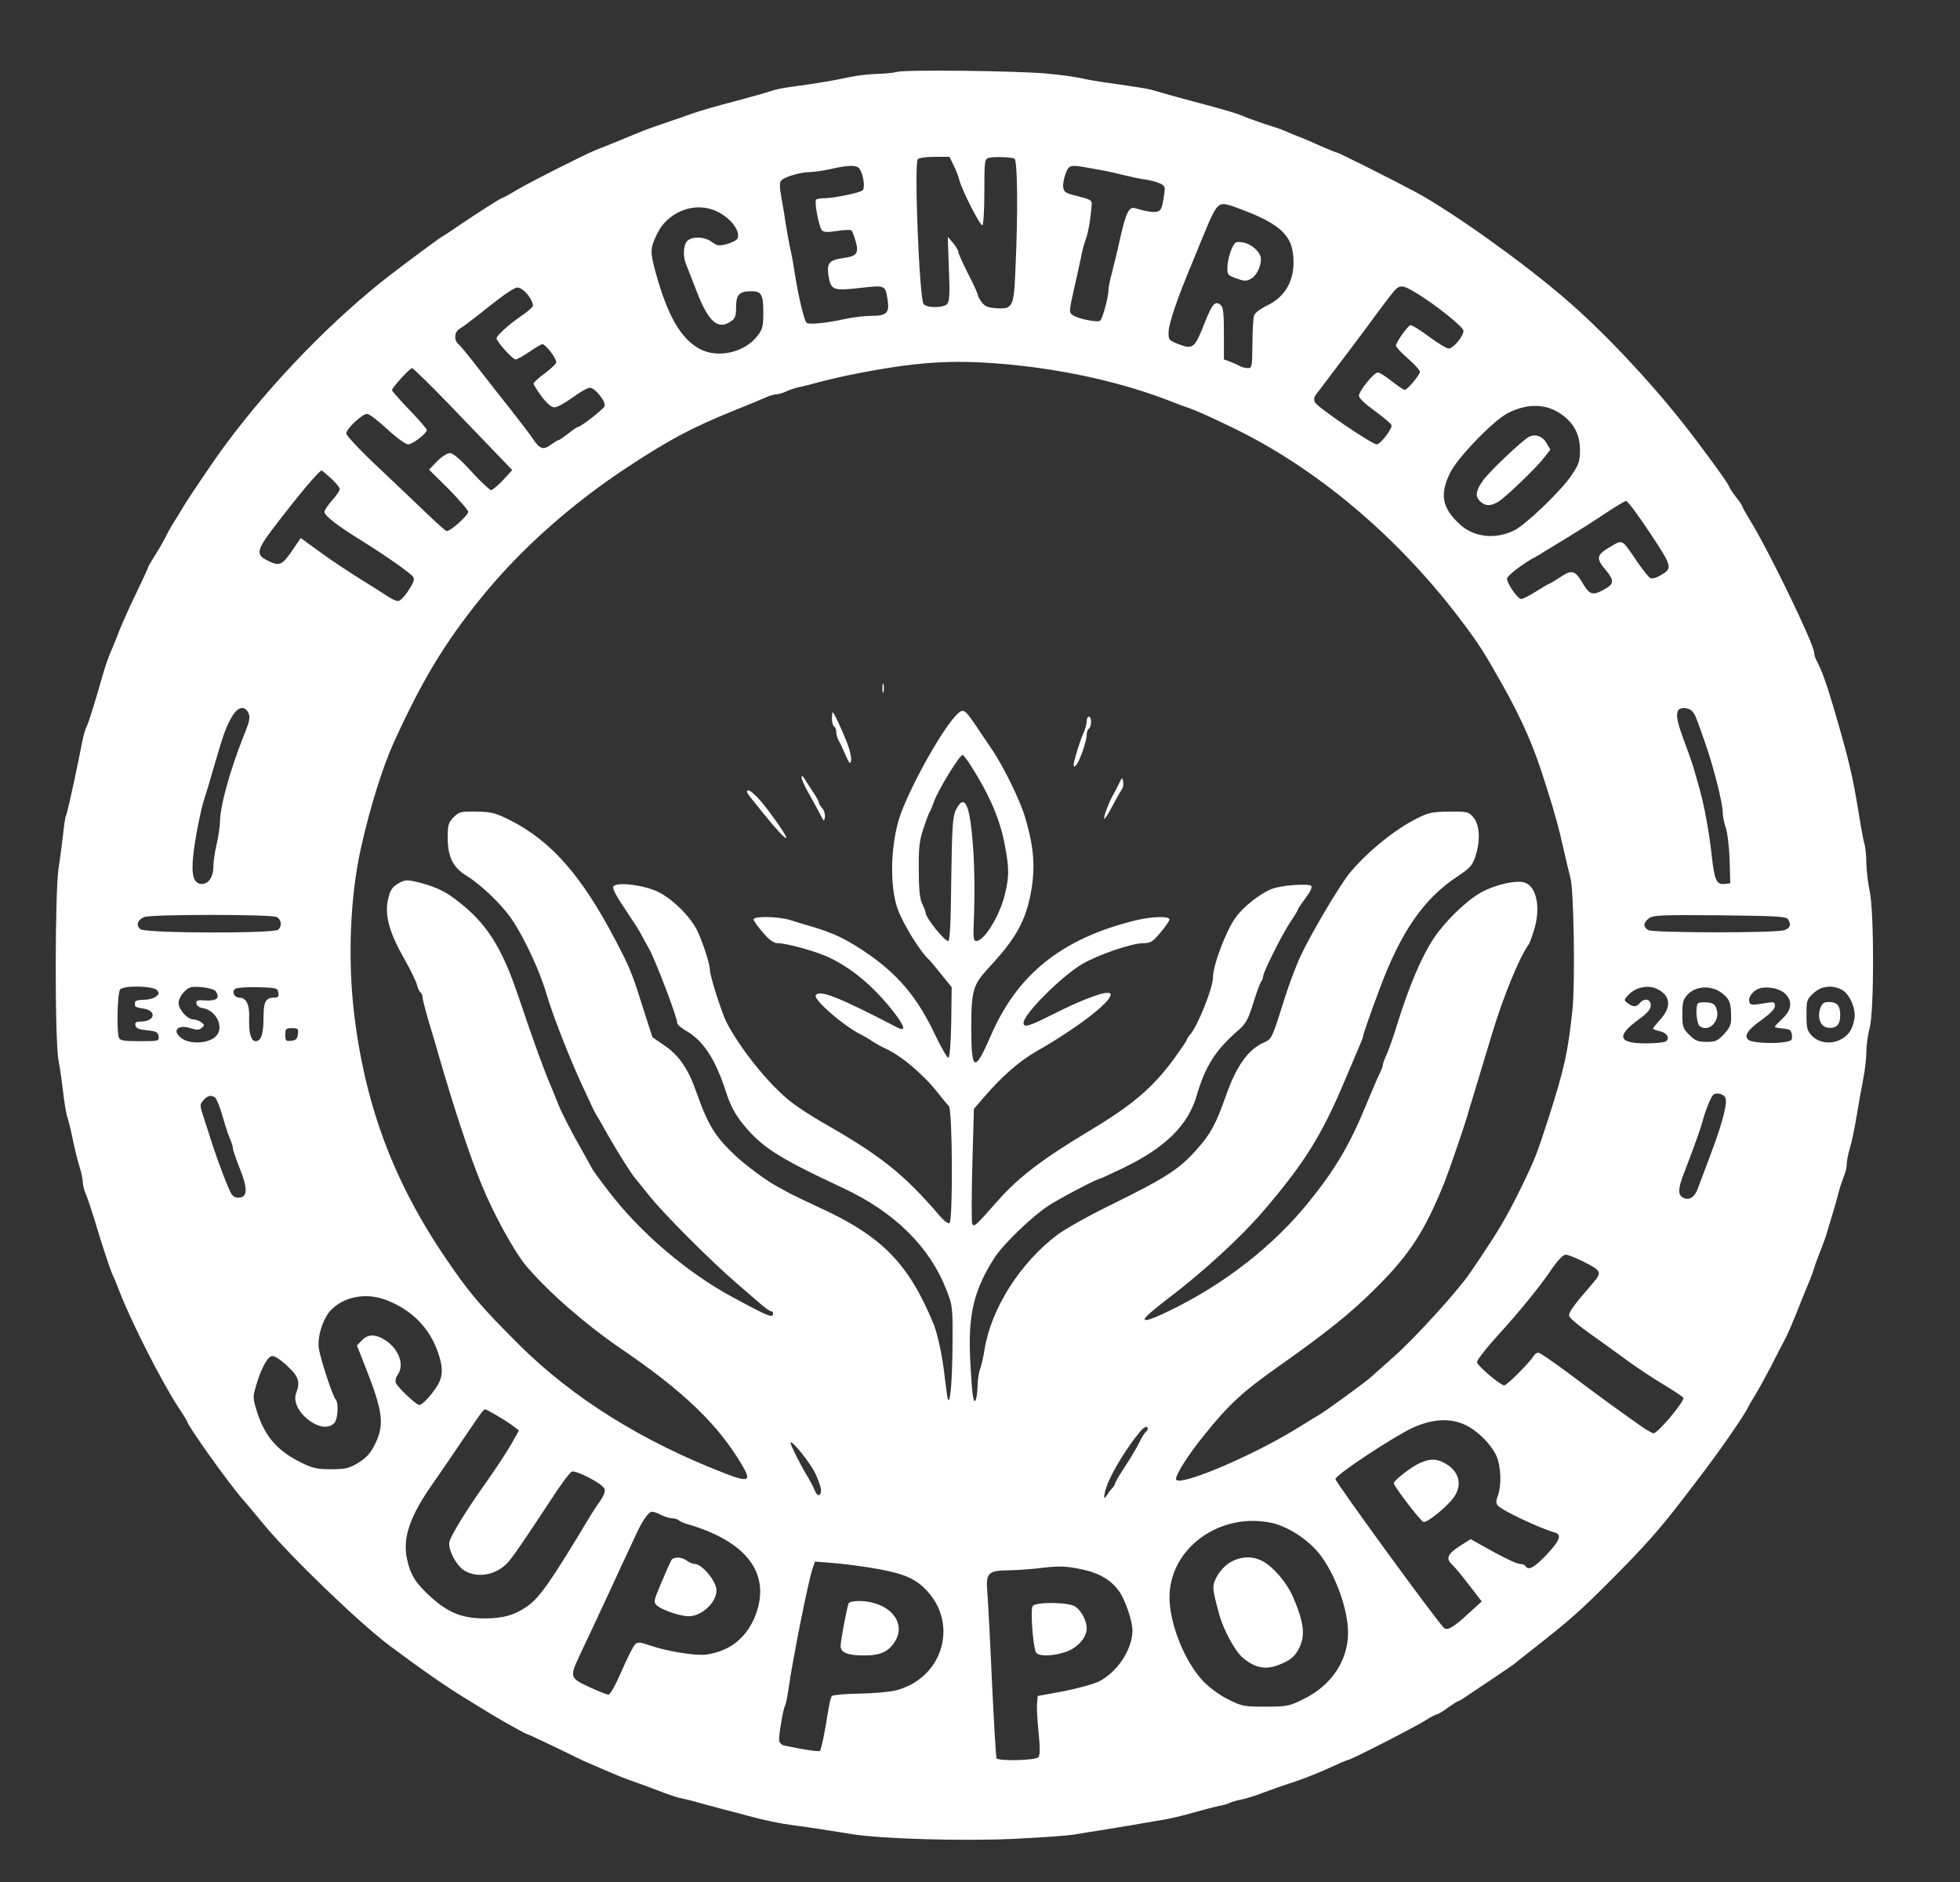 <?xml version="1.0" standalone="no"?>
<!DOCTYPE svg PUBLIC "-//W3C//DTD SVG 20010904//EN"
 "http://www.w3.org/TR/2001/REC-SVG-20010904/DTD/svg10.dtd">
<svg version="1.0" xmlns="http://www.w3.org/2000/svg"
 width="900pt" height="864pt" viewBox="0 0 900 864"
 preserveAspectRatio="xMidYMid meet">
<rect x="0" y="0" width="900" height="864" fill="#333333" stroke="none"/>
<g transform="translate(0,864) scale(0.1,-0.1)"
fill="#ffffff" stroke="none">
<path d="M4120 8310 c-14 -4 -54 -8 -89 -9 -35 -1 -93 -7 -130 -15 -67 -15
-170 -32 -271 -45 -30 -4 -71 -12 -90 -19 -19 -7 -96 -28 -170 -48 -74 -19
-160 -44 -190 -55 -30 -11 -89 -31 -130 -45 -41 -14 -84 -29 -95 -34 -11 -4
-60 -24 -110 -45 -49 -20 -99 -40 -110 -44 -56 -23 -289 -141 -353 -178 -40
-24 -75 -43 -78 -43 -6 0 -126 -77 -202 -129 -28 -20 -60 -40 -70 -46 -16 -9
-155 -112 -237 -175 -265 -204 -550 -498 -762 -785 -43 -57 -160 -230 -189
-278 -16 -27 -37 -61 -46 -75 -10 -15 -28 -47 -40 -72 -13 -25 -36 -64 -51
-87 -15 -24 -27 -45 -27 -48 0 -2 -24 -55 -54 -117 -30 -62 -64 -138 -76 -168
-11 -30 -27 -68 -34 -85 -16 -34 -34 -87 -46 -130 -29 -102 -63 -213 -71 -228
-6 -10 -14 -37 -19 -60 -4 -23 -22 -109 -39 -191 -18 -82 -34 -153 -37 -158
-4 -5 -10 -44 -14 -86 -5 -42 -14 -113 -21 -157 -17 -111 -18 -795 0 -885 7
-36 16 -101 21 -145 5 -44 13 -93 18 -110 6 -16 18 -66 27 -110 9 -44 23 -100
31 -124 8 -25 14 -55 14 -67 0 -13 6 -38 14 -56 8 -18 24 -67 37 -108 32 -109
77 -246 88 -267 5 -10 17 -38 26 -63 56 -146 196 -422 276 -544 22 -32 39 -61
39 -63 0 -16 182 -271 249 -350 20 -22 65 -76 101 -120 124 -150 438 -452 580
-559 152 -113 262 -190 365 -252 39 -24 77 -47 85 -52 52 -33 173 -100 178
-100 3 0 63 -28 132 -61 69 -34 139 -68 155 -74 17 -7 46 -20 65 -28 69 -30
106 -45 165 -65 33 -12 85 -31 115 -43 30 -11 66 -23 80 -25 14 -3 48 -11 75
-19 28 -8 79 -21 115 -31 36 -9 85 -22 110 -29 77 -21 142 -35 215 -45 78 -10
167 -24 265 -40 134 -22 506 -33 745 -22 127 6 255 15 285 21 30 5 89 15 130
21 67 11 158 26 290 49 25 5 81 18 125 31 44 12 96 26 116 30 19 3 41 10 47
14 6 3 30 10 54 15 24 5 68 19 98 31 30 11 91 33 135 47 44 14 117 43 163 64
46 21 87 39 91 39 13 0 310 152 358 183 24 15 47 27 51 27 5 0 28 13 50 30 23
16 44 30 47 30 3 0 18 8 33 19 15 10 69 46 121 81 51 34 101 68 110 76 9 7 43
35 77 61 176 138 222 179 369 327 148 149 215 224 320 361 22 28 50 65 62 81
97 125 223 306 240 344 4 8 18 33 32 55 14 22 46 81 72 130 25 50 53 104 62
120 19 37 37 78 77 180 18 44 36 89 41 100 5 11 13 34 18 50 5 17 19 55 31 85
12 30 26 69 30 85 5 17 16 53 24 80 9 28 21 70 27 95 6 25 18 60 25 78 8 18
14 44 14 58 0 14 6 46 14 72 8 26 22 92 31 147 9 55 23 133 31 174 8 40 14 96
14 125 0 28 7 76 15 106 21 77 21 536 0 630 -8 36 -14 92 -15 125 0 33 -4 76
-10 95 -5 19 -16 78 -24 130 -30 184 -45 247 -116 490 -33 111 -53 168 -76
212 -8 14 -14 33 -14 42 0 38 -204 460 -292 604 -21 34 -38 65 -38 68 0 3 -13
23 -30 44 -16 21 -30 42 -30 46 0 10 -132 190 -215 295 -161 203 -371 425
-542 571 -197 169 -510 392 -680 485 -95 51 -357 183 -365 183 -4 0 -35 13
-70 28 -35 16 -83 37 -108 46 -25 10 -54 22 -65 27 -11 5 -49 18 -85 29 -36
12 -74 26 -85 30 -33 16 -103 37 -245 74 -74 20 -150 41 -169 47 -34 11 -57
15 -226 39 -44 6 -100 16 -125 22 -25 5 -92 15 -150 20 -135 13 -657 19 -690
8z m258 -427 c11 -21 22 -51 26 -66 11 -47 98 -217 107 -211 5 3 9 72 9 154 0
138 1 149 19 155 21 6 97 5 119 -3 14 -5 17 -243 5 -502 -7 -181 -12 -190 -89
-185 -36 2 -52 9 -65 26 -10 13 -19 29 -19 35 0 5 -20 50 -45 98 -25 49 -45
94 -45 101 0 6 -11 24 -24 40 l-24 28 5 -146 c5 -110 3 -150 -7 -162 -16 -19
-93 -20 -109 -1 -19 22 -44 638 -27 664 4 7 35 12 76 12 l70 0 18 -37z m-429
-21 c18 -33 24 -89 10 -97 -19 -12 -129 -34 -171 -35 -20 0 -39 -3 -41 -7 -8
-13 14 -127 27 -140 9 -10 26 -10 71 -3 33 5 62 6 65 2 4 -4 12 -26 19 -50 16
-55 6 -68 -59 -77 -62 -9 -74 -23 -66 -79 11 -68 20 -72 144 -58 119 13 117
14 128 -56 9 -58 -5 -72 -73 -72 -30 0 -84 -6 -121 -14 -91 -20 -165 -27 -178
-18 -11 7 -39 126 -55 230 -4 29 -12 74 -18 100 -6 26 -15 76 -21 112 -5 36
-15 95 -22 133 -9 52 -9 70 0 79 17 17 89 38 132 38 19 1 62 7 95 14 86 20
123 19 134 -2z m1101 -2 c36 -6 88 -18 115 -25 28 -7 69 -16 92 -19 23 -3 54
-11 69 -18 24 -11 25 -15 19 -56 -9 -59 -14 -70 -33 -74 -17 -4 -58 3 -99 16
-29 9 -43 -19 -72 -149 -12 -55 -29 -123 -36 -151 -8 -28 -15 -62 -15 -75 0
-31 -26 -129 -38 -141 -10 -10 -103 8 -127 26 -16 11 -16 18 5 112 13 54 27
122 33 149 5 28 15 66 22 85 12 30 23 94 28 164 2 16 -10 22 -63 35 -58 14
-65 19 -68 42 -2 15 4 44 12 64 18 42 16 41 156 15z m685 -195 c134 -54 189
-103 201 -181 17 -113 -24 -201 -116 -246 -30 -14 -57 -34 -61 -45 -4 -10 -8
-69 -8 -130 -1 -106 -2 -113 -21 -113 -11 0 -28 4 -38 10 -9 5 -29 14 -44 20
l-28 10 0 119 c0 93 -3 121 -15 131 -25 21 -39 5 -74 -84 -45 -114 -53 -121
-117 -97 -47 19 -49 20 -48 58 1 38 40 154 109 318 20 50 51 124 68 165 16 41
38 83 49 92 21 19 34 16 143 -27z m-2464 13 c71 -24 131 -93 116 -132 -3 -8
-25 -20 -48 -26 -37 -10 -45 -9 -70 9 -33 25 -91 27 -113 5 -18 -17 -21 -71
-6 -106 5 -13 27 -70 50 -128 54 -140 98 -177 158 -134 18 12 22 25 22 63 0
57 14 73 65 74 51 1 60 -13 60 -97 0 -64 -3 -77 -27 -108 -58 -76 -180 -104
-263 -61 -89 47 -150 153 -206 358 -24 91 -24 104 8 171 45 95 158 145 254
112z m3229 -381 c90 -54 220 -158 220 -176 0 -25 -47 -81 -68 -81 -10 0 -50
25 -91 55 -41 31 -79 54 -85 52 -14 -5 -65 -78 -66 -94 0 -6 25 -33 55 -59 30
-26 55 -54 55 -61 0 -14 -58 -83 -70 -83 -5 0 -31 18 -59 40 -28 22 -56 40
-64 40 -18 0 -87 -85 -87 -107 0 -11 30 -39 75 -71 41 -30 75 -59 75 -65 0
-20 -52 -87 -68 -87 -22 0 -271 169 -283 192 -8 14 -6 25 8 42 74 97 234 309
280 373 18 25 47 62 64 84 34 44 45 44 109 6z m-4075 -12 c15 -20 24 -42 22
-50 -3 -7 -27 -28 -54 -46 -56 -38 -113 -90 -113 -102 0 -15 74 -97 87 -97 8
0 36 16 64 35 28 19 55 35 59 35 16 0 69 -70 64 -85 -3 -8 -28 -31 -55 -51
-27 -20 -49 -40 -49 -45 0 -5 17 -32 37 -59 25 -33 45 -50 59 -50 12 0 49 20
83 45 34 25 70 45 80 45 23 0 75 -65 67 -85 -5 -13 -109 -95 -122 -95 -3 0
-23 -13 -44 -30 -21 -16 -41 -30 -44 -30 -4 0 -20 -10 -36 -21 -35 -27 -52
-21 -84 28 -14 21 -62 83 -105 138 -44 55 -111 141 -150 191 -38 49 -76 96
-85 103 -23 19 -20 58 5 72 12 6 71 51 132 100 65 52 119 89 132 89 14 0 33
-14 50 -35z m2225 -320 c260 -26 511 -84 720 -165 30 -12 66 -25 80 -30 34
-11 98 -39 203 -90 395 -189 776 -512 1068 -904 76 -102 93 -130 176 -276 95
-170 147 -289 200 -460 46 -145 60 -197 83 -300 12 -52 26 -111 31 -130 16
-54 22 -480 10 -600 -21 -200 -36 -270 -111 -505 -57 -176 -64 -193 -139 -345
-56 -112 -95 -177 -170 -289 -20 -29 -43 -63 -51 -75 -54 -80 -250 -296 -347
-382 -42 -38 -89 -79 -103 -92 -24 -23 -208 -157 -242 -177 -9 -5 -60 -36
-113 -69 -214 -130 -545 -267 -545 -226 0 23 59 115 129 201 114 142 176 199
346 319 217 153 328 242 441 355 158 157 226 262 318 490 18 45 95 269 103
300 3 11 16 56 30 100 32 107 56 184 83 275 53 176 127 356 170 415 4 6 14 33
23 62 33 101 14 202 -41 221 -39 13 -133 -8 -201 -45 -68 -38 -164 -131 -217
-210 -57 -86 -115 -223 -169 -398 -15 -49 -36 -109 -46 -132 -11 -23 -19 -46
-19 -52 0 -5 -6 -22 -14 -38 -8 -15 -36 -80 -62 -143 -75 -183 -140 -294 -259
-442 -164 -205 -391 -383 -646 -506 -100 -49 -136 -55 -98 -19 13 13 53 45 89
73 161 121 338 284 441 404 190 222 269 348 379 611 29 68 59 138 66 156 8 17
14 35 14 39 0 7 32 99 75 214 97 261 202 413 354 514 59 39 71 51 85 92 25 73
21 147 -8 181 -23 27 -28 28 -113 27 -77 -1 -95 -5 -148 -32 -102 -51 -229
-155 -309 -252 -44 -54 -175 -275 -222 -375 -23 -49 -56 -137 -74 -195 -58
-185 -60 -190 -94 -205 -75 -32 -130 -110 -179 -252 -44 -124 -69 -170 -129
-237 -84 -95 -140 -131 -408 -263 -96 -47 -202 -107 -235 -132 -171 -129 -304
-339 -334 -526 -5 -33 -14 -73 -20 -88 -6 -16 -11 -49 -12 -75 0 -26 -4 -56
-8 -67 -11 -28 -18 25 -26 185 -10 206 17 317 111 465 39 61 169 187 247 239
52 34 227 126 241 126 2 0 49 22 104 48 194 94 297 196 337 332 39 135 87 210
191 300 35 30 45 49 69 125 15 50 32 94 36 99 5 6 9 16 9 23 0 20 92 203 129
256 17 25 31 48 31 52 0 3 16 27 35 52 21 28 32 50 26 56 -12 12 -139 3 -181
-14 -54 -21 -132 -83 -166 -131 -44 -60 -104 -219 -104 -274 0 -50 -71 -226
-106 -265 -8 -8 -14 -19 -14 -22 0 -4 -26 -42 -57 -85 -99 -135 -190 -213
-388 -332 -214 -128 -327 -214 -420 -319 -107 -121 -113 -127 -121 -108 -3 10
-3 132 1 272 l7 254 41 48 c86 100 165 170 247 217 186 106 340 225 340 260 0
26 -112 -13 -268 -92 -107 -54 -132 -61 -132 -38 0 40 173 213 269 270 74 43
228 96 281 96 33 0 43 6 79 49 23 27 41 54 41 60 0 16 -81 14 -158 -5 -334
-82 -540 -246 -661 -526 -76 -175 -91 -169 -91 35 0 170 8 196 80 274 127 136
172 218 196 358 18 108 11 198 -28 330 -23 79 -101 239 -155 317 -20 29 -53
79 -74 110 -48 70 -55 75 -81 52 -62 -57 -205 -308 -261 -458 -48 -130 -54
-335 -14 -442 29 -75 106 -199 147 -234 3 -3 27 -31 53 -64 l47 -58 -2 -161
c-2 -96 -7 -162 -13 -163 -5 -2 -32 45 -60 103 -83 177 -176 286 -330 388 -87
57 -138 81 -230 109 -33 9 -81 24 -106 32 -55 17 -169 19 -169 3 0 -5 19 -32
43 -60 29 -34 50 -49 67 -49 43 0 183 -39 240 -67 110 -53 212 -141 302 -260
44 -58 47 -80 8 -60 -267 139 -358 175 -374 148 -13 -20 135 -147 214 -184 8
-4 29 -16 45 -27 17 -11 40 -24 53 -30 76 -33 177 -117 247 -205 22 -28 45
-56 52 -63 17 -17 19 -527 3 -537 -6 -4 -25 10 -43 31 -166 194 -274 280 -542
432 -49 28 -115 71 -145 95 -99 78 -231 242 -294 364 -22 44 -76 212 -76 239
0 29 -34 132 -60 185 -33 64 -112 142 -177 174 -63 31 -185 47 -205 27 -8 -8
6 -36 48 -99 32 -48 64 -97 70 -108 6 -11 26 -47 44 -80 32 -58 130 -316 130
-342 0 -7 20 -24 45 -38 77 -46 132 -131 180 -282 19 -57 40 -97 73 -139 89
-110 159 -156 467 -300 234 -110 394 -268 471 -466 28 -71 29 -79 28 -243 -1
-159 -9 -273 -20 -262 -3 2 -9 47 -15 98 -10 95 -32 200 -51 248 -115 280
-237 405 -525 537 -54 25 -114 54 -134 64 -20 11 -47 26 -60 33 -48 25 -145
97 -195 144 -91 86 -124 140 -178 294 -36 103 -81 167 -146 210 l-54 37 -38
118 c-55 175 -62 194 -129 322 -156 300 -298 462 -488 557 -66 33 -84 38 -153
39 -72 1 -80 -1 -105 -26 -23 -23 -27 -35 -27 -90 -1 -90 23 -140 87 -179 68
-42 161 -132 207 -199 59 -88 129 -238 160 -345 27 -93 108 -299 162 -415 22
-47 44 -94 49 -105 5 -11 13 -27 18 -35 6 -8 29 -49 52 -90 43 -76 106 -176
127 -201 7 -8 35 -43 64 -79 63 -80 283 -300 398 -399 47 -41 100 -86 118
-102 19 -16 38 -29 43 -29 5 0 9 -4 9 -10 0 -23 -20 -15 -190 77 -208 113
-422 296 -566 485 -41 53 -74 99 -74 101 0 1 -29 53 -64 115 -35 62 -76 142
-91 179 -15 38 -33 82 -40 98 -32 76 -73 189 -141 390 -81 243 -152 352 -299
461 -46 35 -99 58 -171 75 -47 11 -55 10 -85 -7 -27 -16 -37 -30 -46 -68 -18
-73 2 -151 70 -272 31 -54 59 -111 62 -127 4 -15 11 -30 16 -33 5 -3 9 -12 9
-21 0 -9 14 -62 30 -117 17 -56 38 -126 46 -156 72 -248 138 -447 194 -585 55
-136 153 -315 209 -380 103 -120 268 -264 430 -375 290 -197 449 -350 559
-537 43 -73 30 -79 -77 -38 -384 148 -704 349 -950 594 -173 173 -226 235
-332 391 -242 355 -374 707 -424 1136 -28 246 -17 524 31 744 41 186 100 377
154 495 127 279 232 454 399 660 180 223 419 435 681 606 190 124 284 174 480
254 63 25 130 53 148 61 18 8 40 14 48 14 9 0 30 6 47 14 18 8 43 16 57 19 14
2 59 14 100 25 41 11 125 30 185 41 278 53 442 61 695 36z m-2592 -177 c87
-90 188 -195 226 -235 l68 -71 -42 -46 c-24 -25 -48 -46 -55 -46 -6 0 -47 38
-90 85 -51 56 -85 85 -99 85 -12 0 -39 -17 -59 -38 l-37 -38 90 -89 c49 -50
90 -97 90 -105 -1 -17 -86 -93 -100 -88 -5 2 -39 32 -77 68 -37 36 -139 132
-225 214 -89 83 -158 156 -158 166 0 21 73 90 96 90 9 0 50 -31 92 -70 43 -40
85 -70 96 -70 21 0 86 51 86 66 0 5 -36 47 -80 92 -44 46 -80 87 -80 91 0 11
82 101 92 101 5 0 80 -73 166 -162z m5101 -43 c64 -40 96 -97 96 -170 0 -53
-5 -67 -39 -117 -45 -69 -213 -230 -265 -254 -87 -42 -184 -30 -248 29 -81 75
-93 136 -45 235 32 68 196 238 263 274 85 45 171 46 238 3z m-5639 -301 c22
-20 40 -42 40 -50 0 -7 -16 -30 -35 -51 -19 -21 -35 -45 -35 -53 0 -18 60 -64
175 -135 100 -62 216 -143 231 -162 9 -11 5 -24 -20 -63 -17 -27 -38 -49 -47
-49 -9 -1 -31 9 -50 22 -19 13 -76 49 -128 81 -51 32 -133 86 -182 122 l-88
64 -41 -60 c-45 -66 -58 -71 -114 -42 -52 25 -47 49 31 150 114 150 209 262
220 262 2 0 21 -16 43 -36z m6056 -250 c105 -159 106 -162 46 -197 -19 -11
-37 -15 -45 -10 -8 4 -36 40 -62 78 -69 102 -62 99 -122 64 -63 -37 -66 -52
-18 -108 40 -49 37 -64 -16 -91 -47 -25 -62 -19 -93 35 -34 57 -49 61 -102 25
-25 -16 -47 -30 -50 -30 -3 0 -30 -16 -60 -35 -30 -19 -61 -35 -69 -35 -16 0
-65 71 -65 94 0 13 78 72 130 99 8 4 27 15 42 25 15 9 62 38 105 64 43 26 119
74 168 107 50 33 95 61 102 61 7 0 56 -66 109 -146z m-6435 -828 c9 -19 5 -38
-21 -102 -63 -157 -110 -325 -110 -400 -1 -22 -7 -66 -15 -99 -8 -33 -15 -78
-15 -100 0 -53 -24 -87 -58 -83 -33 4 -44 41 -35 128 7 73 36 219 52 265 6 17
26 84 45 150 42 145 54 179 83 228 26 43 58 49 74 13z m6630 8 c14 -17 17 -24
62 -154 36 -104 77 -266 77 -305 0 -18 6 -51 14 -73 8 -22 16 -89 18 -148 l3
-109 -27 -3 c-36 -4 -45 16 -58 129 -11 105 -34 229 -55 304 -8 28 -19 66 -24
85 -5 19 -23 73 -41 120 -36 96 -45 133 -36 155 7 20 50 19 67 -1z m-3315
-246 c90 -141 138 -255 159 -373 19 -102 19 -139 0 -218 -23 -99 -95 -217
-132 -217 -14 0 -15 16 -10 133 3 72 2 201 -4 286 -14 209 -39 266 -81 180
-13 -29 -17 -80 -20 -317 -2 -194 -6 -282 -14 -282 -18 0 -104 108 -104 130 0
6 -7 24 -15 40 -11 22 -16 64 -16 153 -1 104 2 135 21 193 13 38 26 74 30 79
4 6 12 25 18 43 18 53 122 223 133 216 5 -3 21 -24 35 -46z m-3185 -698 c21
-12 25 -40 7 -58 -18 -18 -607 -17 -633 2 -22 16 -14 43 17 56 33 13 584 13
609 0z m6939 -10 c16 -25 11 -40 -16 -50 -35 -14 -600 -13 -625 0 -25 14 -24
35 4 55 19 14 61 15 325 13 256 -3 304 -5 312 -18z m-7489 -326 c11 -14 10
-18 -6 -30 -10 -8 -36 -14 -57 -14 -21 0 -38 -4 -38 -10 0 -5 0 -13 0 -17 -1
-5 16 -10 37 -13 64 -9 56 -59 -10 -60 -22 0 -28 -4 -25 -17 2 -14 16 -19 53
-23 42 -4 50 -8 53 -27 3 -22 1 -23 -86 -23 -73 0 -91 3 -96 16 -11 30 -7 209
6 222 19 19 152 16 169 -4z m270 -5 c20 -31 5 -44 -45 -42 -41 3 -47 0 -44
-15 2 -9 14 -18 28 -20 59 -8 99 -82 66 -124 -30 -40 -128 -46 -168 -10 -39
34 -8 60 49 41 26 -8 37 -8 49 2 14 12 14 14 -2 26 -10 7 -26 13 -36 13 -27 0
-68 45 -68 75 0 14 11 37 26 52 23 23 31 25 81 21 32 -3 59 -11 64 -19z m287
-6 c3 -18 -1 -23 -20 -23 -38 0 -48 -19 -48 -93 0 -73 -11 -107 -36 -107 -21
0 -32 37 -30 103 3 64 -13 97 -45 97 -24 0 -37 29 -18 41 8 5 55 8 104 7 85
-3 90 -4 93 -25z m6335 15 c58 -30 62 -81 12 -137 -19 -21 -35 -41 -35 -43 0
-3 14 -8 30 -12 34 -6 50 -33 29 -47 -8 -5 -48 -9 -90 -9 -129 0 -139 33 -34
110 41 30 55 47 55 65 0 29 -30 35 -50 10 -16 -19 -31 -19 -55 -1 -19 14 -19
15 0 36 35 39 95 51 138 28z m295 -18 c34 -27 40 -43 41 -103 1 -40 -4 -53
-32 -84 -30 -32 -40 -36 -81 -36 -40 0 -52 5 -79 32 -29 29 -32 37 -32 96 0
53 4 68 24 89 39 41 110 44 159 6z m288 -1 c36 -33 32 -75 -11 -115 -19 -18
-35 -35 -35 -38 0 -3 17 -6 38 -8 32 -3 37 -7 40 -30 3 -24 0 -27 -40 -33 -48
-7 -139 -2 -156 9 -27 17 -10 46 53 91 44 31 65 53 65 67 0 18 -4 19 -37 14
-72 -12 -77 -11 -81 7 -5 23 23 54 52 61 39 8 89 -3 112 -25z m258 19 c37 -16
70 -89 61 -136 -9 -52 -31 -81 -71 -98 -45 -19 -95 -10 -126 23 -20 21 -23 35
-23 95 0 66 2 71 33 99 35 32 81 38 126 17z m-7086 -205 c-2 -22 -9 -29 -30
-31 -25 -3 -28 0 -28 27 0 28 3 31 31 31 27 0 30 -3 27 -27z m6552 -288 c16
-19 -6 -108 -67 -270 -25 -66 -51 -136 -58 -154 -14 -38 -40 -54 -67 -39 -24
12 -23 41 3 108 59 154 81 218 89 250 11 41 35 102 46 113 12 12 41 8 54 -8z
m-6933 -3 c7 -5 22 -42 34 -83 11 -40 27 -89 35 -107 8 -18 14 -39 14 -46 0
-7 14 -48 31 -90 36 -90 36 -130 -1 -134 -17 -2 -29 4 -38 18 -14 23 -62 148
-93 245 -10 33 -27 83 -36 112 -16 50 -16 53 2 73 19 21 33 24 52 12z m6280
-752 c88 -44 91 -50 46 -102 -92 -106 -113 -136 -107 -151 3 -9 47 -46 97 -81
51 -36 128 -92 172 -124 44 -32 119 -82 168 -111 48 -29 87 -55 87 -59 0 -22
-118 -162 -137 -162 -7 0 -40 19 -72 43 -33 23 -87 62 -122 87 -35 25 -121 89
-193 143 -71 53 -135 97 -142 97 -7 0 -17 -6 -21 -14 -17 -29 -123 -136 -136
-136 -17 0 -121 88 -125 106 -2 7 39 61 91 118 116 128 199 231 255 314 26 37
50 62 61 62 10 0 45 -14 78 -30z m-5497 -177 c120 -45 204 -129 243 -247 22
-66 21 -104 -4 -146 -27 -44 -69 -90 -84 -90 -14 0 -99 81 -108 102 -3 9 1 24
8 35 33 43 9 116 -52 158 -47 31 -83 32 -112 1 l-22 -23 37 -94 c83 -209 90
-269 46 -359 -21 -42 -39 -62 -76 -85 -43 -26 -59 -30 -125 -30 -66 0 -85 4
-141 32 -107 53 -164 119 -200 232 -19 62 -20 67 -4 120 21 73 49 127 70 135
11 4 33 -9 69 -41 56 -51 65 -76 45 -128 -31 -80 116 -198 174 -139 18 17 22
94 7 110 -13 12 -69 183 -77 233 -8 51 18 136 54 175 59 63 161 83 252 49z
m514 -533 c28 -16 62 -38 75 -49 l24 -18 -36 -64 c-20 -35 -70 -111 -111 -169
-86 -120 -164 -245 -172 -277 -9 -33 30 -110 68 -133 60 -37 147 -21 199 36
27 30 73 98 203 295 41 64 83 120 92 123 19 7 132 -51 148 -76 7 -12 3 -27
-19 -60 -17 -23 -34 -51 -40 -60 -185 -308 -236 -382 -295 -423 -58 -40 -107
-54 -192 -55 -104 0 -167 25 -246 95 -74 67 -96 102 -113 177 -21 98 12 196
119 348 25 36 84 121 130 190 92 136 102 150 110 150 2 0 28 -13 56 -30z
m4445 -42 c57 -27 117 -88 142 -141 21 -48 25 -134 7 -183 -9 -25 -9 -36 0
-46 18 -22 192 -104 260 -123 35 -10 26 -36 -37 -103 -57 -60 -83 -73 -96 -52
-3 6 -14 10 -24 10 -17 0 -81 31 -187 91 l-41 23 -52 -33 c-55 -36 -63 -57
-32 -85 11 -10 46 -52 77 -93 l58 -75 -65 -59 c-66 -61 -95 -77 -109 -62 -42
43 -500 672 -498 683 4 22 280 203 363 239 88 38 167 41 234 9z m-1459 -17 c0
-6 -4 -12 -9 -15 -5 -4 -19 -25 -30 -49 -11 -23 -41 -73 -66 -111 -25 -38 -45
-72 -45 -77 0 -4 -6 -14 -13 -21 -7 -7 -18 -22 -25 -33 -16 -28 -15 0 1 45 23
64 96 182 154 250 19 21 33 26 33 11z m-1526 -206 c14 -30 26 -64 26 -75 0
-31 -17 -32 -29 -2 -6 15 -21 43 -32 62 -32 51 -79 146 -79 156 1 20 89 -89
114 -141z m-708 -190 c16 -8 38 -15 50 -15 11 0 24 -4 30 -9 5 -5 25 -14 44
-19 271 -80 380 -227 310 -415 -40 -105 -118 -168 -228 -183 -51 -6 -180 15
-264 44 -37 13 -49 14 -61 4 -8 -7 -36 -62 -62 -122 -26 -61 -53 -110 -61
-110 -7 0 -47 16 -88 35 -89 41 -91 46 -45 144 34 71 96 204 134 286 13 28 40
86 60 130 21 44 49 105 63 135 32 70 60 110 77 110 7 0 26 -7 41 -15z m2806
-37 c62 -14 142 -61 196 -118 79 -81 152 -265 152 -385 0 -130 -78 -245 -208
-307 -63 -31 -74 -33 -172 -33 -100 0 -108 2 -174 35 -42 22 -86 55 -115 86
-84 92 -151 262 -151 382 1 225 233 393 472 340z m-1852 -204 c137 -22 195
-42 245 -86 172 -152 105 -419 -120 -478 -27 -7 -103 -14 -168 -15 -65 -1
-122 -6 -127 -11 -5 -5 -13 -40 -19 -79 -14 -90 -30 -167 -36 -173 -4 -5 -71
5 -162 24 -12 2 -23 12 -25 22 -4 18 18 147 27 162 3 5 10 37 15 72 19 136 92
503 111 556 l11 33 77 -6 c42 -3 119 -13 171 -21z m980 -9 c79 -17 134 -50
170 -102 28 -41 60 -136 60 -178 0 -88 -71 -194 -157 -236 -27 -12 -100 -32
-163 -44 l-115 -21 -3 -33 c-2 -18 1 -78 7 -134 7 -71 7 -105 -1 -114 -12 -15
-183 -19 -192 -5 -3 5 -12 161 -21 348 -8 186 -18 371 -21 410 -8 93 1 104 99
105 40 1 99 5 132 9 97 12 130 11 205 -5z"/>
<path d="M5654 7494 c-9 -22 -17 -56 -18 -78 -1 -37 1 -40 41 -54 36 -13 46
-14 67 -2 25 13 46 55 46 91 0 30 -42 69 -82 76 -35 5 -37 4 -54 -33z"/>
<path d="M4052 5480 c0 -19 2 -27 5 -17 2 9 2 25 0 35 -3 9 -5 1 -5 -18z"/>
<path d="M3820 5341 c0 -17 5 -33 10 -36 6 -3 10 -15 10 -26 0 -10 5 -27 10
-37 6 -9 20 -39 32 -67 18 -41 22 -46 26 -27 2 12 -4 44 -14 70 -20 55 -65
152 -70 152 -2 0 -4 -13 -4 -29z"/>
<path d="M4990 5329 c0 -12 -6 -35 -14 -52 -18 -40 -46 -132 -46 -148 0 -10 3
-10 11 -2 16 16 49 111 49 140 0 12 5 25 10 28 6 3 10 17 10 31 0 13 -4 24
-10 24 -5 0 -10 -9 -10 -21z"/>
<path d="M3681 5070 c0 -8 15 -42 34 -75 19 -33 42 -76 52 -95 16 -32 17 -33
21 -12 2 13 -4 32 -12 41 -9 10 -16 22 -16 27 0 5 -13 28 -28 50 -15 23 -32
50 -39 60 -9 14 -12 15 -12 4z"/>
<path d="M5137 5040 c-10 -19 -21 -42 -26 -50 -18 -31 -41 -91 -41 -107 0 -9
16 15 36 53 20 38 41 74 46 81 5 7 8 22 5 35 -3 21 -5 20 -20 -12z"/>
<path d="M3430 5005 c0 -3 5 -11 10 -18 6 -7 35 -43 66 -82 125 -155 143 -148
25 10 -53 72 -101 114 -101 90z"/>
<path d="M7009 6627 c-56 -43 -176 -159 -200 -194 -34 -48 -36 -73 -11 -96 24
-22 50 -21 84 1 38 25 178 160 210 203 l27 35 -19 32 c-21 35 -60 43 -91 19z"/>
<path d="M7797 4034 c-13 -13 -7 -91 7 -104 41 -33 97 23 78 78 -7 21 -16 28
-43 30 -19 2 -38 0 -42 -4z"/>
<path d="M8359 4013 c-16 -43 0 -87 34 -91 39 -5 57 14 57 57 0 44 -14 61 -52
61 -22 0 -31 -6 -39 -27z"/>
<path d="M6521 1924 c-38 -16 -121 -81 -121 -93 0 -14 121 -172 136 -178 17
-6 119 78 145 121 35 57 15 117 -51 151 -36 19 -65 18 -109 -1z"/>
<path d="M3083 1478 c-4 -7 -25 -53 -46 -103 -36 -85 -37 -90 -20 -106 22 -20
106 -49 145 -49 60 0 128 63 128 119 0 41 -66 121 -100 121 -9 0 -25 7 -36 15
-24 18 -60 19 -71 3z"/>
<path d="M5648 1467 c-21 -12 -47 -40 -60 -64 -23 -44 -23 -51 10 -173 18 -68
71 -167 106 -198 55 -48 104 -59 163 -37 59 22 79 39 101 84 26 56 19 114 -31
231 -24 54 -73 117 -119 150 -51 38 -114 40 -170 7z"/>
<path d="M3896 1278 c-11 -38 -36 -172 -36 -194 0 -31 31 -44 111 -44 72 0
110 18 139 65 55 90 -31 185 -168 185 -25 0 -44 -5 -46 -12z"/>
<path d="M4742 1267 c-11 -13 0 -174 14 -211 8 -21 75 -21 137 0 54 18 97 66
97 108 0 35 -24 81 -52 100 -29 21 -180 23 -196 3z"/>
</g>
</svg>
